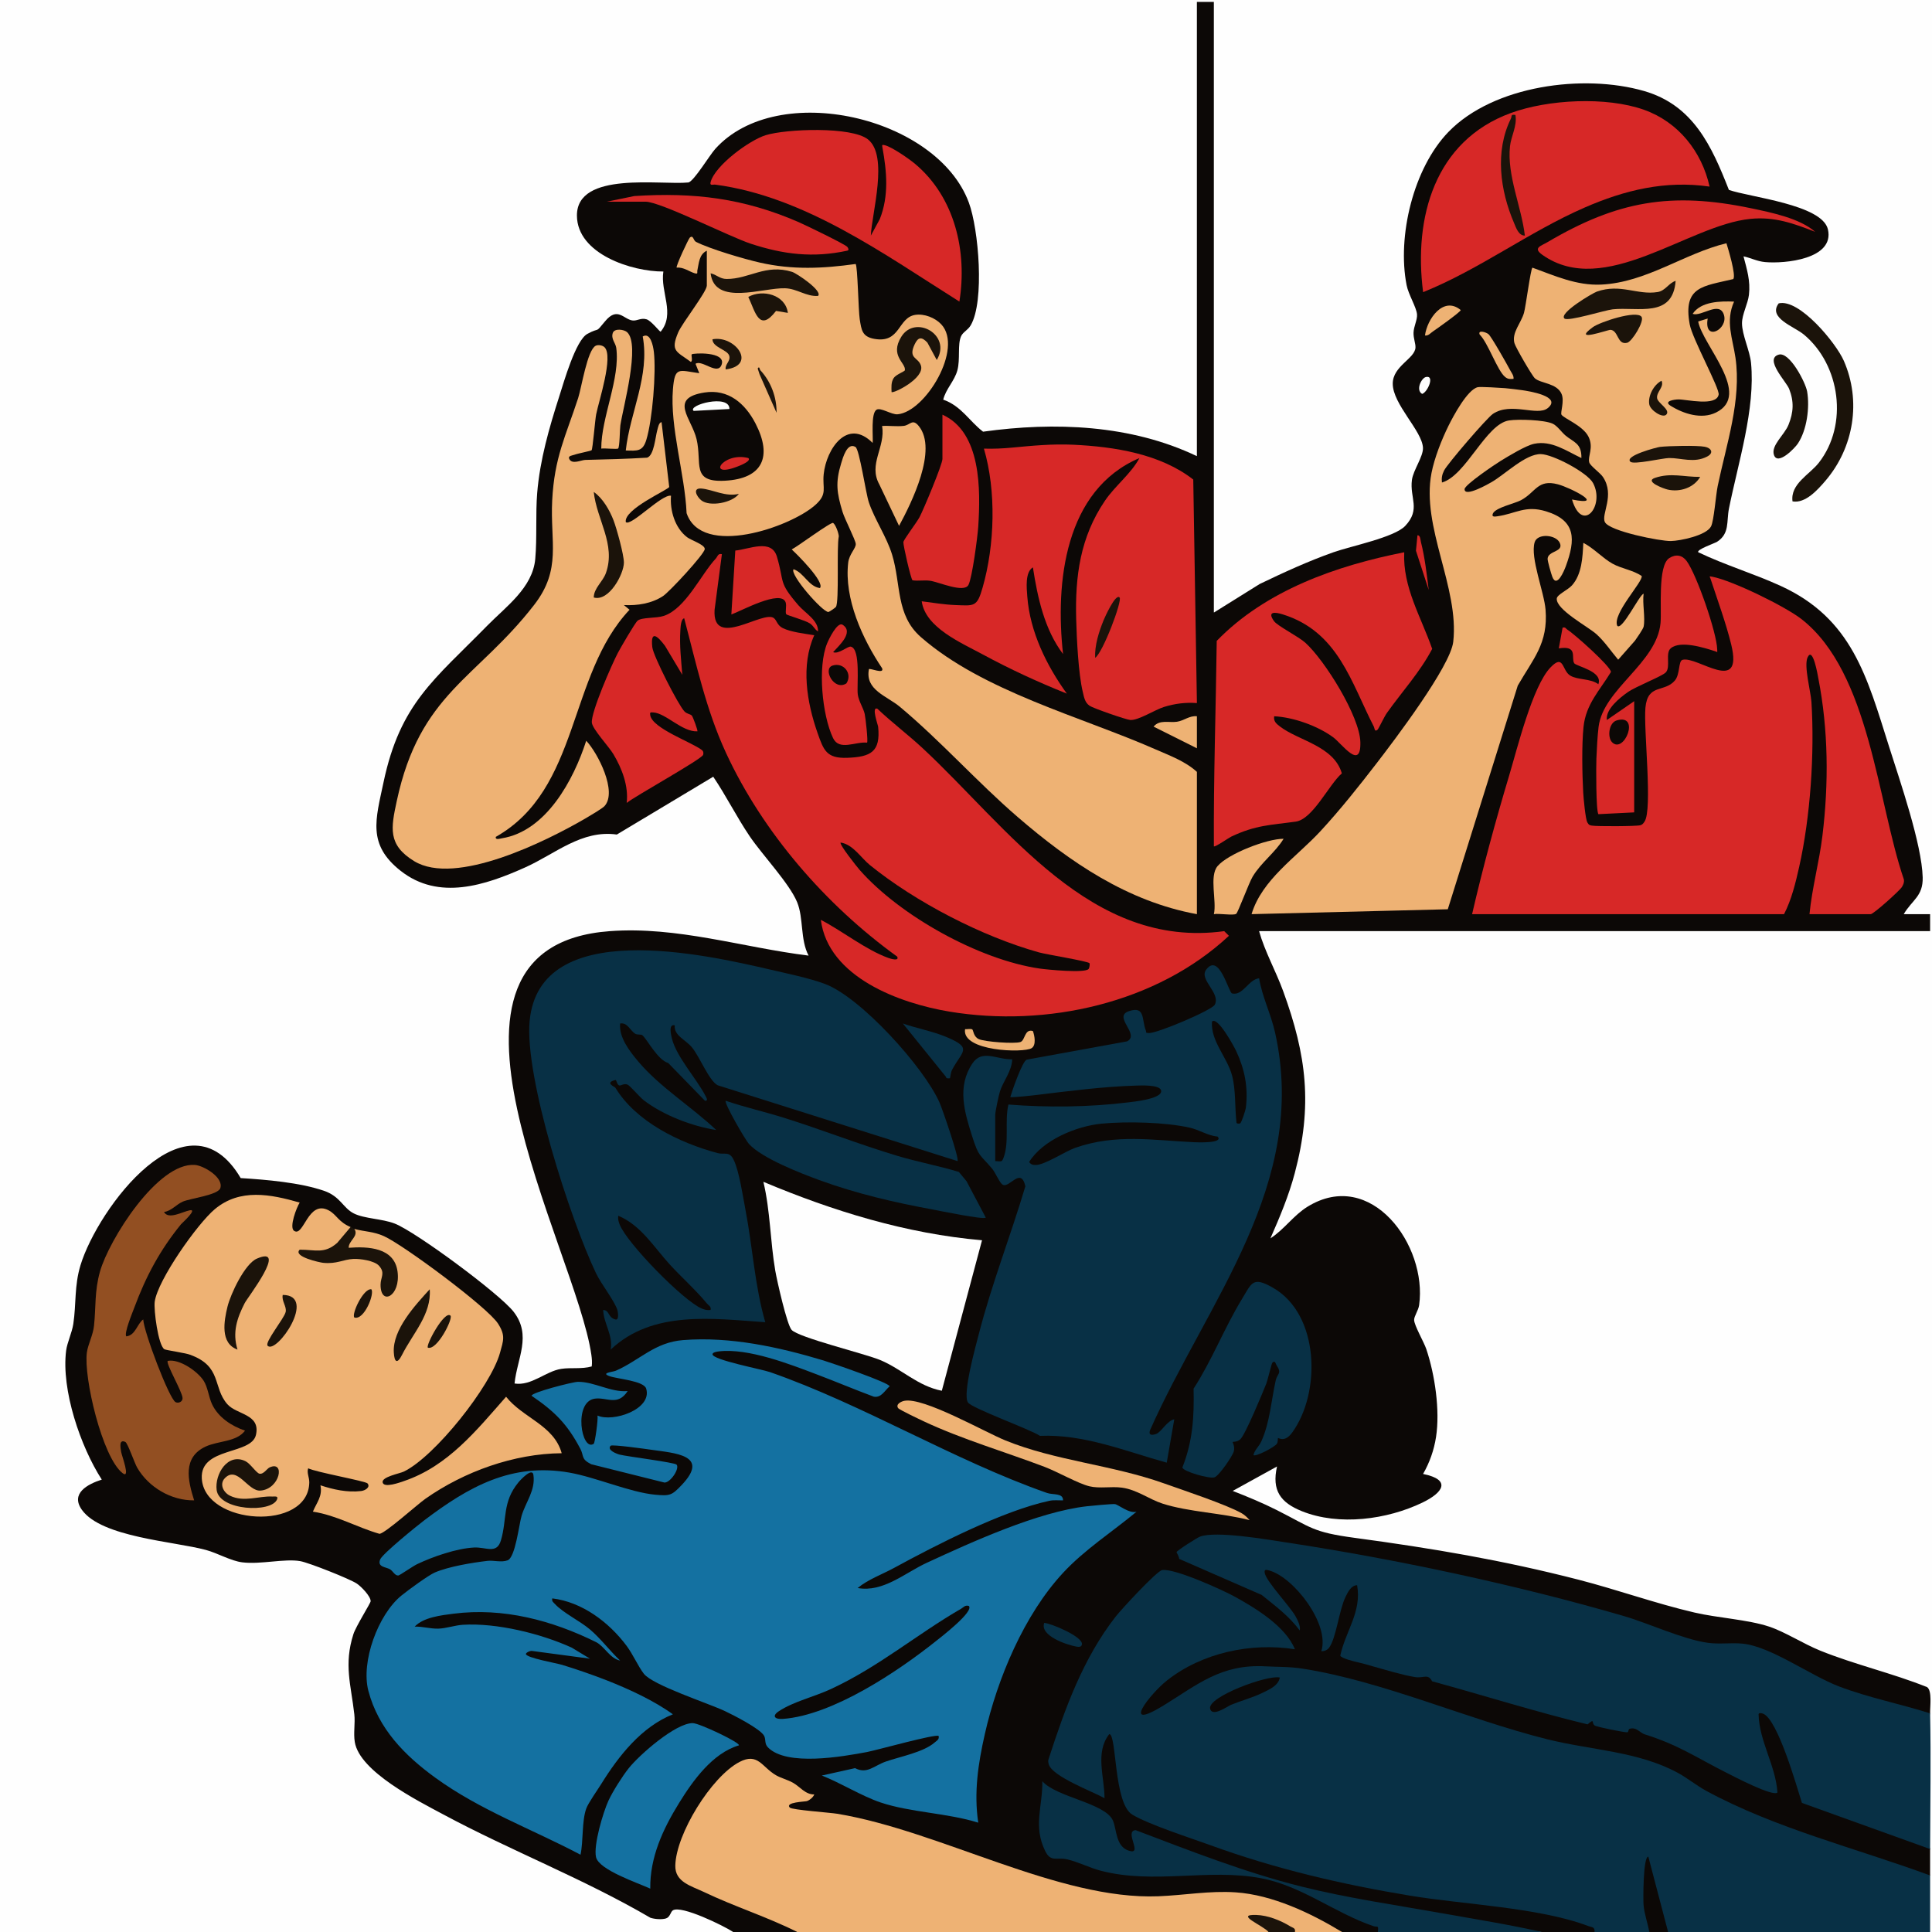 <?xml version="1.0" encoding="UTF-8"?>
<svg id="Layer_1" data-name="Layer 1" xmlns="http://www.w3.org/2000/svg" viewBox="0 0 1025 1025">
  <rect x="0" y="0" width="1025" height="1025" fill="#808080" stroke="none"/>
  <defs>
    <style>
      .cls-1 {
        fill: #1471a1;
      }

      .cls-2 {
        fill: #fefefe;
      }

      .cls-3 {
        fill: #083045;
      }

      .cls-4 {
        fill: #924f22;
      }

      .cls-5 {
        fill: #0c0806;
      }

      .cls-6 {
        fill: #d72827;
      }

      .cls-7 {
        fill: #1b130a;
      }

      .cls-8 {
        fill: #eeb274;
      }
    </style>
  </defs>
  <path class="cls-2" d="M389,1025H0V0h1025v1025h-1c-.777-.093-1.928-.322-2-.888-.669-5.235-.72-22.511,0-27.674l2-1.437c-1.961-4.639-1.972-9.364,0-14-.512-1.987-.983-3.98-1.31-5.997-.324-2.004-.614-4.002-.633-6-.152-15.968-.092-32.035.119-48.002.054-4.059.931-8.056,1.824-12l-1.981-1.529c.134-1.744.496-10.267-.636-10.727-29.307-8.628-57.512-19.377-84.613-32.246-32.572-5.41-64.906-13.303-96.776-23.677-45.121-11.562-91.171-18.675-136.636-25.63-15.912-6.526-31.93-13.712-48.053-21.559-2.862-1.256-2.382-2.6-1.254-4.953.558-1.165,20.135-10.896,22.812-11.838,2.169,1.295,2.787,4.272,1.856,8.93,6.183,24.629,47.138,19.151,66.092,13.305,6.429-1.983,28.296-11.158,11.276-14.798l-2.482-1.901c12.546-26.6,6.622-56.024-5.256-81.196,8.124-20.497-1.855-48.992-20.952-60.232-20.434-12.027-36.18,2.395-50.495,16.484-3.147.39-4.803.377-3.907-2.963,8.28-18.312,14.449-37.135,16.697-57.157,4.025-35.841-8.738-67.478-22.647-99.593-.074-1.332.257-2.569.955-3.72l.953-2h353.807l1.241,2c-3.096-.477-2.958-8.258,0-9-.791,3.301-12.621,3.04-14,0l-.994-2.19c10.481-10.761,10.264-16.93,7.128-31.694-5.126-24.133-14.101-52.036-22.507-75.371-10.976-30.472-20.655-50.18-51.902-64.053l-39.463-15.903c-2.777-.986-3.853-3.364-1.926-5.427,12.119-4.486,14.723-8.18,14.992-20.952l7.435-33.124c5.984-22.479,5.82-43.119-.556-64.786,4.205-11.637,4.598-23.151,1.181-34.544.048-2.095,1.497-2.575,3.53-2.542,29.265,11.365,67.408-13.657,15.884-25.585-9.147-1.73-18.103-3.98-26.867-6.748l-9.232-20.494c-18.989-46.012-91.597-42.167-126.425-18.806-27.138,18.203-38.038,59.285-31.525,90.085,3.835,8.34,6.537,14.585,3.178,23.697,1.381,4.802,1.114,8.962-.799,12.481-9.254,6.633-11.976,13.942-8.163,21.925l11.232,18.412c3.548,7.542,2.527,15.896-3.063,25.061l-.182,4.555c4.221,19.038-4.107,23.569-19.911,29.154-30.016,7.56-59.437,20.469-84.754,37.778l-2.292-.928-2-.955V2.243l2-1.243c-.477,3.096-8.258,2.958-9,0l2,.699v239.069l-2,1.233-5.028-.103c-34.199-14.97-72.286-15.659-108.792-11.031-6.863-6.731-14.261-12.746-22.194-18.045l-.04-2.84c6.05-9.505,9.006-20.095,8.869-31.77,13.57-13.623,10.458-41.663,7.06-59.411-7.954-41.541-58.14-61.311-96.737-56.273-26.071,3.403-36.444,15.798-50.454,35.119-9.286,1.556-18.994,1.935-29.123,1.137-11.146.197-32.215,1.54-30.396,17.17,2.267,19.483,29.006,24.889,44.928,27.046.86.908,3.113,22.633,2.824,24.746-1.624,11.891-6.022,11.596-13.472,3.555-5.419.932-10.762.069-16.029-2.589-4.344,4.546-9.186,8.104-14.526,10.674-19.363,34.449-26.634,77.289-25.915,117.291-.699,7.957-4.823,14.96-10.016,20.816l-42.6,42.76c-9.376,10.077-17.197,21.63-22.012,34.607-4.722,12.726-14.234,43.713-6.268,56.173,21.988,34.394,68.708,11.172,95.034-4.562,8.246-4.137,17.559-7.198,26.862-5.617l49.372-29.877c3.24-1.162,4.582.905,6.281,3.911l17.28,28.401c9.937,11.356,18.428,23.443,25.473,36.262,1.954,9.361,3.329,19.158,4.3,28.458l-2.986.655c-29.57-5.974-59.319-10.315-89.248-13.024-83.063-1.885-69.922,65.686-53.045,123.003,11.155,31.544,21.329,63.277,30.523,95.196,2.787,8.646,1.176,13.256-4.834,13.828-10.198-.386-19.876,2.117-29.034,7.509-3.708,1.109-9.89,2.52-9.861-2.982l3.381-15.707c1.665-11.794.135-16.079-8.537-24.316-16.73-15.891-39.183-31.411-59.531-41.887-12.587-.605-22.602-5.23-30.046-13.874-15.358-6.214-31.924-9.48-49.698-9.798-25.737-42.095-63.753,5.661-77.037,32.714-7.122,14.505-7.902,27.346-8.857,43.381-10.786,27.985,2.03,57.217,14.567,82.454l-2.172,2.18c-24.571,9.21,3.76,22.885,16.594,25.056l38.281,7.559c15.607,7.286,28.817,8.408,45.859,5.911,10.805.715,44.054,11.384,44.589,23.737-12.96,19.275-13.57,37.88-8.537,60.553-5.308,24.579,22.58,38.77,41.203,48.113,38.398,18.571,76.596,37.69,114.594,57.357,4.634,1.629,8.298.225,10.994-4.212,4.72-1.854,28.65,7.607,31.925,11.092l.231,2.492Z"/>
  <path class="cls-5" d="M389,1025c-5.009-3.293-27.436-14.299-32.001-11.499-1.268.778-1.44,3.614-3.682,4.309-2.215.687-6.003.388-8.266-.364-35.44-20.709-73.954-35.538-110.073-54.924-13.2-7.085-44.11-22.556-46.741-38.259-.806-4.809.28-10.002-.254-14.746-1.763-15.657-5.652-26.391-.492-42.524,1.34-4.191,9.139-16.496,9.152-17.483.036-2.655-5.056-7.831-7.312-9.342-3.813-2.553-25.606-11.156-30.065-11.927-8.323-1.44-20.911,1.839-30.656.649-6.22-.76-13.055-4.878-19.406-6.594-16.834-4.549-55.338-6.691-65.745-21.252-6.243-8.735,3.014-13.645,10.541-16.059-11.277-17.475-21.553-47.534-18.918-68.401.539-4.268,3.113-9.525,3.813-14.186,1.607-10.692.468-20.159,3.822-31.178,9.144-30.035,56.688-94.139,84.986-46.201,13.523.839,31.226,2.332,44.074,6.703,8.872,3.018,10.146,9.138,15.945,12.055,5.595,2.813,15.013,2.789,21.644,5.356,11.212,4.341,55.835,37.362,63.156,46.844,9.737,12.61,1.812,24.634.471,38.028,8.924,1.4,16.493-6.483,24.745-7.763,5.203-.807,10.882.227,16.202-1.292.274-2.065.093-4.139-.201-6.196-8.022-56.196-100.245-216.611,9.771-224.74,35.87-2.65,70.335,8.64,105.487,12.977-4.506-8.499-2.585-19.88-6.099-28.39-4.102-9.936-18.511-25.109-25.121-34.879-6.938-10.254-12.448-21.388-19.376-31.645l-51.147,30.679c-18.67-2.617-32.645,10.269-48.582,17.418-21.226,9.521-45.867,17.807-66.152,1.805-17.709-13.97-13.215-27.18-9.032-46.989,8.839-41.861,26.955-54.402,54.984-83.016,9.962-10.17,24.142-20.123,25.51-35.49,1-11.221.109-23.851,1.026-34.974,1.448-17.567,6.37-34.608,11.724-51.276,2.393-7.447,8.671-29.714,14.898-33.099,7.052-3.834,3.738.207,9.358-6.637,6.618-8.059,9.888-1.062,14.58-.48,2.527.313,4.389-1.524,7.456-.615,2.486.737,6.888,6.58,7.473,6.579,7.894-9.54-.258-21.034,1.445-31.93-16.612.084-45.759-9.246-45.853-29.67-.11-23.836,44.715-16.031,59.2-17.587,3.011-.878,11.14-14.409,14.195-17.805,33.095-36.777,117.659-17.148,134.533,28.491,5.212,14.097,8.427,52.288,1.015,65.058-1.548,2.668-4.143,3.604-5.143,5.857-1.981,4.467-.354,12.093-1.952,18.048-1.529,5.696-6.123,9.873-7.516,15.582,9.578,3.337,13.822,11.391,21.132,16.997,37.964-5.291,78.447-3.744,113.443,12.98V1h9v324l24.328-15.172c12.778-6.141,25.76-12.119,39.153-16.847,9.253-3.267,32.293-7.861,38.037-13.963,8.402-8.927,2.281-14.778,3.575-24.435.69-5.153,6.055-12.406,5.851-16.998-.4-9.014-16.087-23.109-16.032-34.094.047-9.295,11.697-13.188,12.053-19.04.131-2.154-1.129-4.969-1.03-7.957.112-3.382,2.111-6.88,1.85-9.766-.339-3.754-4.552-10.483-5.53-15.484-5.071-25.944,3.619-62.089,22.221-81.269,24-24.746,71.782-30.903,103.745-21.697,26.111,7.521,35.879,29.162,45.03,52.47,10.944,3.888,49.537,7.733,52.541,20.964,3.584,15.784-22.956,18.287-33.335,17.329-4.316-.398-7.398-2.176-11.453-3.037,1.815,6.969,3.741,12.991,2.885,20.388-.553,4.782-3.692,10.373-3.685,15.108.01,6.148,4.154,14.525,4.786,21.007,2.381,24.398-6.895,53.237-11.701,77.282-1.399,6.998.494,13.24-6.334,17.666-1.079.699-11.023,4.126-9.954,5.531,14.145,6.787,29.429,11.324,43.674,17.836,38.043,17.392,45.861,48.423,57.59,85.41,5.651,17.819,17.36,51.661,17.798,69.253.25,10.06-5.576,11.902-10.064,19.513h14v9h-356c3.067,10.914,8.827,21.015,12.747,31.753,12.535,34.333,15.689,60.852,6.175,96.669-3.179,11.966-7.94,23.288-12.912,34.578,7.306-4.701,12.277-12.235,19.688-16.802,33.698-20.767,63.656,20.483,59.214,52.215-.389,2.777-2.718,5.935-2.658,7.913.088,2.925,5.216,11.709,6.47,15.451,4.558,13.605,7.333,32.496,5.154,46.601-1.077,6.972-3.394,13.529-6.877,19.609,15.27,3.116,10.541,9.943-.33,15.184-18.77,9.049-44.272,12.482-63.931,4.59-11.388-4.572-16.099-11.003-13.228-23.739l-23.504,12.965c7.827,3.047,15.856,6.373,23.35,10.155,18.476,9.324,19.009,11.737,41.267,14.733,41.058,5.527,78.583,11.852,118.797,22.203,20.594,5.301,40.978,12.649,61.565,17.435,12.404,2.884,28.277,3.718,39.552,7.448,8.557,2.831,18.209,9.156,27.215,12.785,18.493,7.453,38.146,11.909,56.661,19.339,2.721,1.973,1.51,10.237,1.586,13.914l-5.135.521c-27.928-6.27-53.238-15.522-77.546-29.92-10.667-6.129-21.589-6.066-33.426-5.826l-8.369-1.457c-73.291-26.669-151.104-40.892-228.087-53.662-8.084-1.341-25.791-4.032-33.213-1.821-2.66.793-13.376,6.508-10.458,8.981l42.631,18.653,12.963,10.746c-6.098-6.764-26.522-31.893-3.069-20.973,12.304,8.647,23.277,22.979,23.406,38.501,2.856-7.199,5.121-14.675,6.795-22.429,8.74-22.263,16.112-5.796,9.36,9.255-2.707,5.996-4.79,12.071-6.25,18.224,12.401,3.808,24.988,7.151,37.761,10.028,4.625-.938,7.757-.089,9.394,2.547l81.351,22.657c.934-2.768,3.696-1.475,5.562.9,5.728,2.013,13.709,3.722,18.827,1.085,21.058,8.597,41.599,18.359,61.623,29.287l11.911,4.742c-.807-8.475-3.172-17.599-7.093-27.372-6.275-21.478,6.678-16.711,12.099-2.422,4.793,11.902,9.14,23.866,13.043,35.892l64.864,23.357,1.056,2.506c-.013,4.656.009,9.344,0,14l-3.329.203c-19.647-6.043-39.588-12.178-59.014-19.167-25.37-9.128-50.646-18.346-72.589-33.795-19.038-8.101-39.142-13.328-60.312-15.683-32.289-8.542-64.279-18.312-95.97-29.309-28.878-8.368-64.63-18.623-92.571-4.183l-28.426,17.098c-13.93,4.967-7.275-6.349-1.878-12.409,18.507-20.781,46.369-27.158,73.223-25.886-4.406-12.054-56.133-39.28-65.801-36.956-5.05,1.214-27.141,27.766-30.298,32.964-12.52,20.614-22.237,42.91-28.887,66.117-1.476,5.15,21.195,14.778,25.686,16.347-1.365-5.582-3.41-30.751,4.204-31.835,2.626-.374,3.782,1.954,4.144,4.269l3.455,24.089c2.768,12.905,3.72,13.625,16.009,18.843,66.626,28.284,139.041,39.054,210.52,48.335,3.123.636,27.197,6.069,25.654,9.234-.4.821-.897,1.438-1.82,1.723h-28c-40.694-4.756-81.022-12.538-121.158-20.515,9.541,5.406,19.389,10.229,29.543,14.47,3.544.861,10.042,3.213,4.615,6.045h-19l-7.678-2.168c-17.663-9.874-37.143-17.859-57.735-17.051-34.024,4.279-66.67,2.288-99.267-9.58l-58.154-19.966c-22.766-8.604-46.385-12.383-69.67-14.913-8.048-4.46,3.154-8.185,8.07-7.689-4.917-4.427-10.879-7.99-17.885-10.689-11.844-14.095-20.821-5.635-30.301,6.011-7.59,9.324-29.21,41.149-13.068,49.38,18.323,7.765,36.646,15.876,54.971,24.333l1.718,2.333h-34Z"/>
  <path class="cls-3" d="M846,1025c.149-2.88-1.543-2.466-3.352-3.152-26.162-9.919-66.255-11.414-94.834-16.163-36.236-6.021-71.044-14.164-105.368-26.632-10.725-3.896-32.836-11.014-41.694-16.306-10.007-5.978-8.207-42.807-12.254-42.727-7.657,9.804-2.501,22.697-2.51,33.98-6.026-3.407-27.782-11.486-29.591-17.981-.296-1.063-.451-1.974,0-3.029,8.653-26.612,18.179-53.196,35.622-75.469,2.895-3.697,21.702-24.086,24.533-24.537,6.517-1.038,32.021,10.5,38.745,14.219,11.155,6.169,26.835,15.764,31.697,27.793-23.298-3.678-49.272,1.854-67.911,16.589-8.607,6.804-25.142,27.562-1.773,13.227,17.992-11.036,30.473-22.064,54.14-20.757,6.306.348,12.762.138,19.758,1.239,42.515,6.691,87.305,26.844,129.576,37.424,23.287,5.828,48.043,6.338,69.234,17.766,5.175,2.791,10.173,6.907,15.311,9.689,36.901,19.983,79.418,30.354,118.671,44.829v30h-139l-2.236-.639-8.364-31.84c-.833,10.163-1.157,20.195,2.181,30.124l-1.582,2.355h-29Z"/>
  <path class="cls-8" d="M423,1025c-15.976-8.02-33.246-13.438-49.359-21.141-6.937-3.316-15.557-5.303-15.367-14.086.361-16.763,19.122-47.169,34.026-54.974,9.844-5.156,11.906,2.705,19.377,7.024,2.657,1.536,6.088,2.35,9.014,3.986,3.697,2.066,6.589,6.32,11.308,6.201-.547,1.506-2.484,3.082-3.942,3.547-1,.318-11.719.539-9.053,3.428,1.145,1.24,21.481,2.668,25.221,3.29,54.7,9.091,117.384,45.845,170.316,43.766,13.704-.538,27.116-3.011,41-2.082,19.533,1.306,39.982,11.049,56.459,21.041h-25c-6.005-3.543-12.909-5.892-20.714-7.045,4.833,1.946,7.071,4.295,6.714,7.045h-250Z"/>
  <path class="cls-3" d="M731,1025c.472-4.008-.175-2.367-2.353-3.107-20.418-6.943-38.02-21.349-59.612-25.428-28.056-5.3-56.747,3.394-85.03-3.97-6.016-1.566-11.996-4.714-17.947-6.053-5.552-1.249-8.564,1.702-11.561-4.439-6.456-13.228-1.352-23.333-1.487-37.003,7.322,8.532,33.586,11.579,37.489,21,1.978,4.773,1.448,13.489,8.202,15.799,8.245,2.82-2.64-10.302,3.798-10.834,28.94,10.966,57.88,22.391,88.079,29.956,24.471,6.131,50.687,9.879,74.788,14.192,17.556,3.142,35.254,5.92,52.634,9.886h-87Z"/>
  <path class="cls-5" d="M885,1025h-10c-.814-4.877-2.635-9.47-3.036-14.464-.211-2.621-.284-25.515,2.536-25.516l10.5,39.98Z"/>
  <path class="cls-7" d="M673,1025c-2.834-3.506-18.308-9.429-6.46-9.042,6.185.202,12.794,2.867,18.005,6.049,1.322.807,2.918.871,2.455,2.994h-14Z"/>
  <path class="cls-3" d="M1024,909c.494,23.934.067,48.054,0,72l-68.01-24.49c-2.723-8.537-12.82-44.418-20.645-47.356-.658-.247-2.283-.601-2.349.349.308,14.227,9.119,27.301,10.002,41.494-2.37,2.37-23.254-8.574-27.019-10.476-16.436-8.303-25.276-14.668-43.547-20.446-2.378-.752-4.262-4.022-7.943-2.845-.645.206-.428,1.724-1.109,1.817-1.283.174-16.248-2.817-17.354-3.618-1.881-1.362.314-4.065-3.767-.588-27.573-6.659-54.998-15.352-82.487-22.855-2.158-4.263-4.452-1.505-9.011-2.232-6.726-1.072-15.576-3.802-22.328-5.678-3.373-.937-4.031-1.249-7.804-2.111-2.077-.474-9.072-2.158-9.561-3.592,2.699-12.78,11.511-23.322,8.927-37.368-3.208.064-4.974,3.814-6.184,6.306-3.398,6.998-4.916,21.947-8.76,26.972-.875,1.144-2.598,1.854-4.045,1.712,4.624-14.252-14.553-39.243-27.698-42.809-1.506-.408-2.686-.742-2.324,1.325.775,4.42,13.224,17.542,16.225,22.78,1.038,1.812,3.029,5.589,2.296,7.704-5.479-7.512-12.993-13.051-20.16-18.839l-43.746-19.103c.044-1.105-1.415-3.373-1.406-3.564.036-.75,10.904-7.688,12.519-8.276,8.549-3.116,35.186,1.513,45.497,3.078,58.421,8.869,122.471,22.542,179.006,38.994,13.584,3.953,31.439,12.387,44.734,14.266,6.354.898,12.462-.144,18.541.459,15.052,1.493,35.948,16.923,51.262,22.738,15.623,5.932,32.337,9.212,48.247,14.253Z"/>
  <path class="cls-7" d="M950.997,266.003c-1.228-9.319,9.009-14.163,13.979-20.527,15.723-20.131,11.429-51.868-7.964-67.988-5.193-4.317-19.233-8.797-13.344-16.536,10.969-2.662,30.415,21.069,34.509,30.37,9.408,21.375,5.364,46.078-9.666,63.69-4.147,4.86-10.691,12.206-17.515,10.992Z"/>
  <path class="cls-7" d="M943.714,188.14c5.768-1.623,14.249,14.862,15.048,19.598,1.428,8.466-.12,20.355-4.929,27.595-1.599,2.408-10.719,11.902-12.691,6.017-1.678-5.009,5.592-10.646,7.727-15.981,2.675-6.684,2.999-12.293.33-19.069-1.519-3.858-13.387-15.937-5.486-18.161Z"/>
  <path class="cls-1" d="M563.995,795.995c-2.411.064-4.864-.276-7.263.238-24.749,5.304-60.094,23.456-82.394,35.605-6.454,3.516-13.554,5.957-19.333,10.667,13.551,2.436,25.036-7.994,36.639-13.361,23.923-11.066,59.157-27.099,84.986-30.014,2.466-.278,13.246-1.311,14.861-1.145,1.735.179,7.629,5.226,11.508,4.026-12.959,10.756-27.523,20.061-39.025,32.463-20.642,22.256-34.812,56.032-41.485,85.515-3.538,15.632-5.864,30.966-3.494,47.006-16.209-5.107-36.052-5.429-51.777-10.713-10.189-3.424-21.062-10.328-31.21-14.295l17.629-3.926c6.43,3.339,9.95-1.284,16.404-3.521,7.619-2.64,19.954-4.915,25.877-10.123,1.14-1.002,2.472-1.531,2.077-3.413-1.478-1.273-32.87,7.542-37.986,8.504-12.981,2.44-42.619,7.707-52.571-2.447-1.936-1.975-1.037-4.027-1.978-6.022-1.746-3.703-16.393-11.131-20.789-13.211-8.899-4.209-38.419-13.757-43.115-19.885-3.087-4.029-5.743-10.266-9.165-14.835-9.357-12.493-23.566-23.205-39.386-25.104-.369,1.611.555,2.042,1.465,3.025,4.389,4.743,13.185,8.909,18.542,13.458,5.804,4.928,10.467,11.287,15.988,16.502-5.361-1.026-8.396-7.627-12.721-9.768-23.364-11.565-49.313-18.461-75.653-15.097-6.533.834-15.965,1.902-20.625,6.866,4.347-.148,8.092,1.165,12.529,1.062,4.035-.094,8.933-1.787,12.984-2.04,17.927-1.12,41.538,4.681,57.843,12.131l9.639,5.846-30.5-4.075c-1.049-.329-3.492.845-3.475,1.586.046,2.028,16.21,4.854,19.211,5.769,7.475,2.278,16.475,5.383,23.753,8.247,11.628,4.576,24.968,10.709,35.011,17.989-16.667,6.649-28.765,22.07-38.016,36.974-1.984,3.196-6.906,10.124-7.954,13.046-2.397,6.688-1.483,17.266-3.035,24.475-25.772-13.62-53.532-23.72-77.217-40.988-15.973-11.646-30.029-25.794-35.332-45.953-4.049-15.392,5.13-40.481,17.547-50.57,3.454-2.807,14.347-10.798,17.754-12.246,7.475-3.178,19.756-5.189,27.937-6.155,3.153-.372,7.357.964,10.632-.28,4.129-1.569,6.041-19.006,7.409-23.586,2.238-7.491,7.443-13.493,6.28-21.741-.583-4.13-6.862,2.637-7.997,4.023-8.628,10.536-5.912,19.558-9.253,30.748-2.231,7.474-7.89,3.435-14.234,3.767-9.345.49-21.709,4.788-30.189,8.809-2.268,1.075-9.225,5.965-10.001,6.034-1.802.161-2.946-2.457-4.398-3.296-2.23-1.29-6.923-1.112-5.204-5.273,1.227-2.969,19.507-17.787,23.363-20.706,23.555-17.835,46.371-30.747,77.119-25.292,13.891,2.464,32.137,10.456,45.302,11.693,7.91.743,8.888.377,14.007-4.973,15.466-16.165-3.503-17.04-16.142-18.887-2.673-.391-20.626-2.891-21.377-2.123-2.263,2.316,3.397,4.382,4.771,4.727,4.071,1.02,29.198,4.144,30.195,5.309,1.755,2.051-3.211,9.563-6.42,9.513l-38.875-9.719c-5.604-2.85-3.688-4.267-5.778-8.219-6.935-13.118-13.604-19.777-25.869-28.116-.017-1.752,21.763-7.356,24.588-7.389,8.673-.101,17.587,5.737,26.392,4.899-5.256,8.177-11.097,3.149-17.413,4.027-11.529,1.603-7.125,28.288-.599,23.959.675-.448,2.4-12.924,2.019-14.992,8.16,3.711,29.181-3.289,25.815-14.303-1.263-4.134-15.277-5.105-19.433-6.59-4.942-1.766,1.733-2.191,3.324-2.89,12.857-5.642,20.537-15.059,35.751-16.256,24.902-1.96,50.714,3.675,74.298,10.774,4.045,1.218,35.206,11.866,35.219,13.762-2.605,2.228-4.404,6.197-8.378,5.5-10.155-3.776-20.144-7.999-30.273-11.83-14.284-5.402-36.232-14.021-51.88-12.219-1.004.116-3.439.47-3.43,1.549.027,2.979,26.136,7.931,30.521,9.459,49.487,17.245,97.448,46.756,146.902,64.098,3.249,1.139,8.613-.098,8.551,3.938Z"/>
  <path class="cls-3" d="M528,616c3.306.061,3.457.843,4.486-1.968,3.06-8.361.429-19.166,2.519-28.029,20.655,1.634,42.745,1.398,63.372-1.126,2.96-.362,18.656-1.908,17.623-6.359-.732-3.152-10.867-2.638-13.542-2.558-17.106.508-36.026,2.949-52.085,4.911-1.856.227-13.827,1.598-14.368,1.122.995-3.383,6.393-18.954,8.686-19.804l53.277-9.719c7.098-3.727-7.855-13.093.981-16.015,8.685-2.872,6.679,4.298,8.917,10.165.498,1.306-.399,1.303,1.618,1.455,4.127.31,33.577-12.122,35.034-15.071,3.121-6.316-8.57-13.246-4.594-18.572,6.92-9.271,11.874,12.173,13.732,12.625,5.739,1.395,8.721-7.443,14.34-8.053,1.665,9.98,6.292,18.966,8.515,28.985,17.796,80.219-35.803,142.147-66.342,210.683-.977,2.641.648,2.971,3.131,2.126,2.846-.969,5.835-7.099,9.692-7.799l-3.996,23.002c-22.103-6.114-43.827-15.206-67.272-14.224-5.138-3.472-36.367-14.692-38.235-17.766-2.868-4.719,4.126-29.729,5.797-36.228,6.824-26.531,16.897-52.168,24.704-78.398-2.374-10.571-8.4,1.099-11.996-.835-1.643-.884-3.868-6.405-5.59-8.455-6.682-7.957-7.034-5.884-10.67-17.33-4.132-13.009-8.046-26.174.078-38.456,5.231-7.907,12.952-2.075,21.193-2.304-.179,6.284-4.825,11.705-6.495,17.001-.651,2.064-2.509,10.788-2.509,12.491v24.5Z"/>
  <path class="cls-6" d="M382.995,294.005l-3.888,29.596c-1.21,21.033,25.76-.026,31.446,4.307,1.621,1.235,1.745,3.846,4.724,5.316,4.334,2.14,11.854,3.005,16.727,3.783-7.223,16.001-3.965,35.608,1.711,51.78,3.242,9.238,4.746,13.671,15.818,13.259,12.528-.467,17.69-3.207,16.359-16.442-.107-1.059-3.736-10.972-.405-9.594,7.709,7.302,16.269,13.741,24.04,20.965,45.113,41.937,89.175,106.772,159.971,97.037l2.495,2.471c-38.44,35.845-96.933,48.732-148.203,40.228-26.391-4.378-64.382-18.194-68.302-48.688,11.549,5.947,23.655,15.794,35.791,20.197.856.311,6.034,1.979,4.713-.707-37.712-27.213-71.254-65.716-90.852-108.153-10.601-22.954-15.702-47.04-22.154-71.351-1.806.517-1.926,4.936-2.027,6.454-.524,7.852.426,15.746,1.029,23.534l-9.162-15.323c-3.737-4.998-7.842-8.91-6.745.736.529,4.656,13.76,30.594,17.029,33.999,1.46,1.521,3.167,1.347,3.956,2.273.601.705,3.283,7.976,2.927,8.314-8.072.431-16.693-9.662-23.479-10.029-1.482-.08-1.828-.104-1.533,1.546,1.246,6.992,22.057,14.258,27.398,18.411.876.681.925,1.674.658,2.545-.702,2.29-36.048,21.859-40.55,25.511,1.048-9.003-2.479-18.198-7.069-25.899-2.382-3.997-11.067-13.247-11.414-16.668-.557-5.478,10.653-31.054,13.823-37.083,1.366-2.598,9.088-15.91,10.451-17.039,2.292-1.9,9.882-1.171,13.957-2.553,11.614-3.941,19.608-21.932,27.551-30.449.991-1.063,1.033-2.791,3.207-2.283Z"/>
  <path class="cls-6" d="M960,485c1.372-14.015,5.177-27.652,6.872-41.628,3.371-27.79,3.177-56.043-2.188-83.556-.267-1.37-2.847-17.045-5.666-11.114-2.14,4.501,1.67,18.148,2.021,23.759,1.708,27.3-.538,60.88-6.528,87.549-1.874,8.345-4.06,17.379-8.011,24.989h-165.5c5.715-24.738,12.435-49.428,19.731-73.769,4.265-14.229,12.329-47.192,21.866-57.132,7.179-7.482,5.984,1.623,10.474,4.328,4.042,2.435,10.759,1.445,14.918,4.572,2.601-6.938-11.839-9.48-12.831-11.154-1.735-2.929,2.212-9.529-8.155-7.852l2.003-10.989c1.581-.459,1.691.516,2.484,1.005,3.617,2.227,23.02,19.463,23.183,22.502-5.925,9.77-13.289,17.011-14.551,29.112-.998,9.575-.709,25.112-.164,34.919.159,2.869,1.187,14.139,2.203,15.797.741,1.209.848,1.398,2.325,1.675,2.563.48,23.777.412,25.822-.204,1.103-.332,1.529-.984,2.14-1.86,4.436-6.358-.544-49.006.513-60.487,1.186-12.895,10.049-7.919,15.602-14.398,2.853-3.33,1.786-10.319,4.058-10.99,7.665-2.264,32.405,18.947,25.871-8.065-2.686-11.106-7.389-23.959-11.011-35.003-.404-1.233-1.004-1.406,1.025-1.017,10.605,2.034,38.687,15.735,47.413,22.592,36.1,28.364,40.082,96.86,54.147,137.964.275,1.608-.238,2.674-1.016,4.012-1.111,1.91-15.107,14.443-16.55,14.443h-32.5Z"/>
  <path class="cls-8" d="M188,652c5.622,1.513,10.022,1.289,15.682,3.818,10.289,4.598,54.995,37.725,60.561,46.439,4.011,6.279,2.86,8.848,1.016,15.501-4.89,17.647-34.532,55.012-51.023,62.978-2.145,1.036-11.86,2.785-11.23,5.749.678,3.191,9.455-.092,11.273-.707,23.423-7.922,38.497-26.908,54.222-44.759,8.815,11.224,25.41,15.079,29.5,29.971-25.273.193-51.721,9.686-72.331,24.179-4.196,2.951-21.251,18.267-24.307,18.591-12.03-3.448-22.837-9.869-35.359-11.771,2.007-4.884,5.188-8.111,4.003-13.984,6.91,2.288,14.168,3.899,21.545,3.048,2.282-.263,5.068-2.06,3.45-4.042-1.027-1.259-27.715-6.015-31.488-8.024-.869,2.308.619,4.82.573,7.508-.447,26.235-55.668,22.652-57.025-2.135-.917-16.756,26.284-12.376,28.722-23.072,2.553-11.2-10.213-10.624-15.213-16.358-7.854-9.007-2.683-20.084-19.79-26.21-2.776-.994-12.749-2.38-13.587-2.913-3.265-2.075-5.704-20.92-5.105-25.22,1.608-11.54,22.656-41.384,31.898-49.099,13.33-11.128,29.547-7.919,45.013-3.477-1.627,2.533-5.713,13.12-2.983,14.981,5.182,3.532,7.302-16.664,18.358-10.859,4.231,2.221,5.047,6.098,11.625,8.868,1.919,2.235-3.618,7.962-5.695,9.818-5.379,4.807-11.115,4.969-17.938,4.504,4.518,1.837,9.369,3.279,14.265,2.625,8.157-2.424,24.097-4.17,27.925,5.591-3.069,29.07,12.65-1.605-1.768-7.5-6.102-1.8-12.389-2.791-18.862-2.972-.448-3.572.91-7.26,4.072-11.066Z"/>
  <path class="cls-8" d="M765.005,255.995c12.817-3.675,23.295-31.04,35.559-32.931,4.951-.763,18.684-.328,23.169,1.702,2.426,1.098,4.645,4.424,6.765,6.235,4.243,3.624,8.69,4.029,8.491,11.998-7.87-3.684-15.806-9.483-25.052-7.553-4.491.938-13.609,6.535-17.86,9.131-2.943,1.797-18.998,12.63-19.058,14.922-.12,4.61,12.945-2.925,14.285-3.695,7.219-4.142,18.092-15.067,26.193-14.886,6.426.144,24.732,9.803,27.698,15.384,6.375,11.993-5.708,27.003-11.192,8.702,18.512,3.667-.793-6.278-7.456-8.047-10.844-2.878-11.638,4.158-19.648,8.443-3.306,1.769-13.596,3.923-14.892,7.113-.787,1.936,1.162,1.574,2.394,1.399,9.907-1.404,14.779-6.006,25.817-2.634,16.05,4.903,15.653,15.017,10.555,28.995-.927,2.541-4.816,11.996-7.222,5.72-.598-1.56-2.548-8.358-2.485-9.56.231-4.38,8.724-3.457,6.451-8.429-2.013-4.404-11.855-5.204-13.327-.317-2.46,8.165,5.045,26.355,5.792,35.826,1.409,17.86-6.51,25.882-14.745,40.222l-37.127,118.666-104.108,2.591c5.498-18.369,23.783-30.219,36.51-43.981,10.472-11.324,20.462-23.895,29.882-36.118,9.298-12.065,39.128-51.357,40.607-64.393,3.268-28.81-17.085-60.927-11.538-89.538,1.55-7.997,5.38-17.697,8.99-25.01,2.554-5.174,10.059-19.244,15.551-20.537,1.385-.326,12.226.337,14.545.524,1.969.159,6.979.785,8.946,1.059,3.413.475,21.533,3.277,13.577,9.572-5.536,4.38-19.386-3.431-29.006,2.995-3.198,2.136-24.204,26.578-25.929,30.07-1.084,2.193-1.413,3.917-1.133,6.357Z"/>
  <path class="cls-8" d="M320.757,184.251c4.805,4.87-3.109,28.652-4.462,35.544-.613,3.121-1.818,18.328-2.426,19.073-.298.366-7.293,1.696-9.137,2.401-1.028.393-3.554.485-2.723,2.216,1.498,3.117,6.253.573,8.501.521,10.966-.256,21.854-.529,32.797-1.198,3.7-1.112,4.389-11.105,5.408-14.593.337-1.153.825-4.226,2.274-4.21l4.052,34.328c-.358,1.475-24.235,11.798-23.037,18.662,2.666,2.518,19.099-14.961,23.99-13.989-.637,7.861,2.099,17.087,8.509,21.991,2.189,1.675,9.597,3.992,9.389,6.334-.243,2.74-18.765,22.7-22.147,24.917-6.059,3.972-13.582,5.117-20.746,4.764l2.996,2.485c-32.877,34.855-26.094,95.165-70.988,120.517-.239,1.801,2.173.907,3.235.737,23.602-3.775,38.148-31.13,44.77-51.748,6.112,6.439,16.683,27.045,9.68,34.692-1.129,1.233-8.018,5.311-10.02,6.477-20.654,12.03-68.94,36.216-91.007,22.664-14.072-8.643-12.229-17.596-9.174-31.845,12.278-57.266,42.304-64.62,72.909-104.091,14.678-18.93,8.419-33.283,9.56-55.44,1.175-22.83,7.082-33.81,13.76-54.24,1.79-5.476,4.847-25.494,9.294-27.774,1.361-.698,3.719-.233,4.744.806Z"/>
  <path class="cls-6" d="M635.005,373.005c-6.091-.439-11.646.264-17.447,2.053-4.836,1.492-13.64,7.256-17.936,6.914-2.269-.181-19.713-6.247-21.556-7.538-2.564-1.796-2.933-4.538-3.618-7.382-2.339-9.708-3.205-28.162-3.489-38.511-.628-22.897,2.157-43.576,15.232-62.851,5.465-8.057,13.808-14.26,18.321-22.668-39.705,16.914-44.74,66.093-40.522,103.978-9.892-13.08-13.508-29.981-16.002-45.997-4.228,2.58-3.31,10.939-2.972,15.481,1.383,18.626,10.233,36.668,20.984,51.507-15.204-6.064-30.272-13.022-44.672-20.818-11.481-6.216-30.374-14.189-32.321-28.169,5.405.714,12.15,1.78,17.503,1.986,10.451.403,11.808,1.167,14.786-9.193,6.485-22.557,7.327-51.321.705-73.786,4.999.168,9.977-.065,14.935-.533,10.787-1.017,21.386-2.061,32.613-1.524,21.683,1.036,46.121,4.857,63.522,18.478l1.935,118.575Z"/>
  <path class="cls-8" d="M635,485c-36.818-6.742-67.256-27.557-95.014-51.486-21.464-18.503-40.854-40.375-62.515-58.485-7.039-5.884-18.624-8.947-16.465-20.025.612-.662,8.318,2.892,6.983-.489-10.442-15.587-20.19-36.841-17.987-56.015.519-4.517,4.141-7.6,4.018-9.904-.113-2.123-5.851-13.133-7.036-17.081-3.025-10.074-3.847-15.458-.702-25.735.869-2.841,3.158-11.33,7.593-8.639,2.11,1.281,5.486,24.676,7.088,29.395,3.097,9.126,9.432,18.26,12.319,27.681,4.824,15.741,1.884,32.047,15.248,43.752,32.848,28.77,85.128,42.278,124.439,59.561,7.61,3.346,15.797,6.296,22.032,11.968v75.5Z"/>
  <path class="cls-8" d="M375,133c-4.199,2.037-4.156,6.65-5.025,10.492-.218.963.603,2.09-1.436,1.477-2.793-.84-5.975-3.361-9.54-2.978-.584-.649,6.328-15.452,7.02-15.984,1.894-1.457,1.757,1.551,3.209,2.295,7.357,3.772,25.54,9.117,33.948,11.022,17.317,3.924,33.324,3.164,50.773.733,1.076,1.041,1.451,24.882,2.174,29.32.907,5.562,1.191,9.193,7.609,10.382,14.089,2.61,12.482-11.221,21.83-12.706,4.757-.756,10.588,1.532,13.842,5.043,11.795,12.725-8.341,46.292-23.145,47.701-3.31.315-9.122-3.885-11.295-2.378-2.995,2.077-1.672,13.96-1.974,17.58-13.461-13.509-24.58,3.253-25.978,16.512-.805,7.634,2.269,10.432-4.533,16.467-13.255,11.76-60.17,27.996-68.215,4.258-.872-20.512-8.904-45.621-7.247-65.72,1.006-12.197,2.939-10.066,13.978-8.522l-1.995-4.985c3.536-2.39,11.838,6.543,13.89.335,2.303-6.968-15.227-6.049-15.896-5.354-.43.447.734,3.541-.489,4.004-7.493-5.567-11.012-5.5-6.681-15.67,2.094-4.916,15.176-21.521,15.176-24.825v-18.5Z"/>
  <path class="cls-8" d="M915.939,129.041c.974,3.155,5.175,16.928,3.645,19.018-15.96,3.849-26.801,3.75-23.134,23.989,1.392,7.681,15.991,34.107,15.36,37.325-1.257,6.408-17.008,2.501-21.309,2.533-2.326.017-8.075.936-4.225,3.345,6.901,4.318,16.447,7.365,24.098,3.622,19.298-9.443-7.085-35.722-9.426-48.313l5.046-1.557c-2.159,12.757,11.098,5.679,8.591-2.034-2.451-7.54-11.83,1.195-16.577-.462,4.486-6.638,14.608-6.784,21.989-6.501-4.704,10.425-.726,19.69.735,29.763,3.267,22.518-4.839,46.016-9.419,68.043-1.03,4.952-1.973,18.388-3.541,21.459-2.458,4.817-16.364,7.677-21.326,7.763-5.759.1-32.53-5.222-34.974-10.023-2.14-4.204,5.456-14.215-1.04-23.944-1.516-2.271-6.79-5.91-7.29-7.793-.876-3.298,2.496-7.656-.369-13.547s-13.069-9.716-14.346-11.721c-.69-1.083,1.659-7.202.051-10.989-2.476-5.833-11.066-5.52-14.174-8.325-1.523-1.375-10.283-16.502-10.85-18.672-1.468-5.614,3.477-10.5,5.065-16.003.988-3.424,3.519-23.283,4.495-24.019,11.856,4.306,23.449,9.594,36.478,8.983,23.966-1.124,43.864-16.438,66.447-21.941Z"/>
  <path class="cls-6" d="M744.999,292.997c-.894,18.501,9.005,34.453,14.832,51.264-6.474,12.344-16.025,22.71-24.052,34.018-1.317,1.855-4.435,8.373-4.794,8.718-1.76,1.691-1.679-.652-2.073-1.418-12.144-23.585-18.912-50.453-48.362-59.627-4.13-1.286-8.421-1.7-4.615,3.615,1.779,2.484,12.981,8.159,16.586,11.413,10.277,9.276,28.884,39.027,29.204,52.795.356,15.31-9.784.792-14.397-2.602-8.258-6.077-21.127-10.663-31.323-11.167-.441,2.695,1.174,3.976,3.062,5.428,9.829,7.557,28.564,10.276,32.83,24.865-6.96,6.06-15.368,24.346-24.488,25.611-13.432,1.864-21.069,1.778-34.094,7.906-1.524.717-8.751,5.817-9.309,5.181-.211-36.388,1.06-72.572,1.513-108.977,25.971-26.8,63.569-39.955,99.481-47.022Z"/>
  <path class="cls-6" d="M906.997,98.995c-23.469-3.395-45.037,1.85-66.355,11.148-29.488,12.861-55.689,32.792-85.633,44.857-5.097-39.627,6.137-80.231,46.472-95.018,19.834-7.271,50.76-8.853,70.763-1.727,18.164,6.471,30.616,22.133,34.752,40.739Z"/>
  <path class="cls-2" d="M521,658.01l-21.329,79.838c-12.816-2.49-21.233-11.543-32.713-16.305-8.369-3.471-43.322-11.907-46.992-16.008-2.489-2.781-7.761-26.197-8.649-31.351-2.697-15.65-2.617-31.695-6.31-47.18,36.953,15.52,75.778,27.521,115.994,31.005Z"/>
  <path class="cls-4" d="M87.002,643.012c2.361,4.212,9.737-.109,13.628-.897,4.559-.924-4.14,6.844-4.603,7.412-11.156,13.685-18.623,27.649-24.777,44.223-.941,2.534-5.577,13.705-4.244,15.245,4.9-.554,5.674-6.591,8.983-8.993.247,6.357,13.674,41.928,17.127,43.872,1.48.833,3.861-.183,3.739-2.169-.219-3.573-9.1-18.512-7.849-19.7,6.21-1.199,15.816,5.56,19.007,10.482,2.26,3.485,2.706,8.721,4.49,12.51,3.301,7.008,10.354,11.575,17.495,14.015-4.617,6.121-14.203,5.3-20.993,8.492-12.201,5.736-9.362,17.872-6.01,28.49-12.099.171-24.128-6.897-30.186-17.304-1.456-2.501-5.071-13.126-6.312-13.688-3.515-1.591-2.59,2.915-2.235,5.236.303,1.979,5.201,14.802.719,11.281-10.743-8.439-20.675-50.772-18.895-63.935.596-4.411,3.256-9.151,3.791-14.209,1.085-10.242.203-18.268,3.184-28.816,4.727-16.727,30.547-57.941,50.324-56.521,4.682.336,15.328,6.643,13.513,12.291-1.197,3.724-15.924,5.438-19.9,7.167-3.485,1.516-6.011,4.939-9.995,5.514Z"/>
  <path class="cls-6" d="M462.01,124.995l4.75-8.735c4.905-12.34,3.725-25.25,1.409-37.948-.263-1.443-.293-1.646,1.273-1.264,3.803.929,12.837,7.207,16.081,9.928,21.1,17.704,27.716,46.543,23.467,73.023-39.665-24.92-81.779-55.689-129.464-62.041-1.26-.168-3.134.845-2.504-1.43,2.457-8.863,20.565-22.133,29.198-24.808,10.808-3.349,45.586-4.732,54.3,2.26,10.974,8.805,2.024,38.983,1.49,51.015Z"/>
  <path class="cls-3" d="M678.012,762.989c-.108.104.034,2.006-.549,2.928-1.153,1.823-11.319,7.109-12.458,6.078.626-2.836,2.88-4.442,4.184-7.306,4.512-9.904,5.279-21.772,7.635-32.357.807-3.628,3.429-3.576.418-8.046-.482-.715-.707-2.839-2.232-1.287-.41.418-2.41,9.115-3.262,11.249-1.991,4.989-10.975,26.728-13.688,29.315-1.648,1.572-3.916,1.299-4.073,1.448-.182.173,1.319,2.276.598,4.996-.667,2.515-7.922,13.094-10.304,13.803-2.775.826-16.654-3.141-16.986-5.26,5.529-13.887,6.287-26.965,5.949-41.806,9.765-15.063,16.272-32.135,25.583-47.417,5.346-8.774,5.719-12.295,16.499-6.154,24.853,14.159,25.594,55.74,10.216,76.867-4.043,5.554-7.206,2.637-7.53,2.949Z"/>
  <path class="cls-3" d="M522.995,645.995c-1.359,1.195-24.339-3.601-28.182-4.308-19.868-3.653-40.45-8.374-60.33-15.67-10.003-3.671-29.982-11.449-37.02-18.98-2.078-2.224-13.405-21.884-12.453-23.037,10.033,3.41,20.448,5.772,30.563,8.926,19.74,6.155,40.327,14.257,60.661,20.339,10.762,3.219,21.761,5.227,32.494,8.506l4.07,4.93,10.197,19.292Z"/>
  <path class="cls-1" d="M391.998,925.988c-14.006,4.155-24.379,18.675-31.806,30.704-8.499,13.766-15.431,28.691-15.197,45.303-6.439-2.979-27.22-9.881-28.779-16.703-1.45-6.346,3.729-23.724,6.598-29.979,2.223-4.846,7.426-13.045,10.77-17.23,5.694-7.125,24.79-23.916,33.919-23.903,3.547.005,25.505,10.474,24.494,11.807Z"/>
  <path class="cls-6" d="M867,431l-18.951.947c-1.365-1.33-1.258-25.563-1.097-29.495.2-4.901.573-12.14,1.159-16.841,2.513-20.145,30.932-33.758,32.872-55.128.641-7.059-1.587-30.399,4.613-34.382,3.493-2.244,6.88-1.659,9.247,1.555,5.305,7.205,15.99,38.036,16.19,46.828.047,2.05.326,1.484-1.046,1.044-5.796-1.857-18.354-5.916-23.564-1.605-3.102,2.566.086,9.966-2.679,12.828-2.009,2.08-15.671,7.343-20.075,10.419-4.308,3.008-11.929,9.089-11.175,14.825l14.505-9.995v59Z"/>
  <path class="cls-6" d="M963,122.99c-11.527-4.507-21.624-8.146-34.378-6.869-33.16,3.32-77.39,42.39-110.33,19.088-5.226-3.697-.807-4.665,2.692-6.728,37.033-21.834,65.583-26.877,108.026-17.99,10.802,2.262,25.89,5.345,33.99,12.5Z"/>
  <path class="cls-6" d="M500,220c20.682,9.3,20.257,40.003,18.99,59.49-.344,5.29-3.193,27.033-5.179,30.821-2.363,4.507-15.711-1.54-20.415-2.205-3.071-.434-6.207.232-9.263-.236-.874-.567-5.03-18.811-4.855-20.258.172-1.42,6.998-10.269,8.577-13.256,2.105-3.983,12.145-27.949,12.145-30.855v-23.5Z"/>
  <path class="cls-6" d="M322,107l14.513-2.987c31.768-2.05,58.067,1.168,87.161,13.814,3.463,1.505,24.618,11.705,25.847,13.153.587.691,1.045,1.784-.035,2.016-18.166,3.929-33.917,1.989-51.257-3.724-11.216-3.695-47.931-22.271-55.729-22.271h-20.5Z"/>
  <path class="cls-8" d="M872,332.5c-.234,1.15-3.599,6.034-4.587,7.413l-8.903,10.081c-3.784-4.46-7.145-9.564-11.5-13.505-4.522-4.091-21.575-13.02-21.082-18.964.17-2.055,5.921-4.544,8.098-7,5.238-5.906,5.62-14.976,5.984-22.526,5.472,2.776,10.272,8.146,15.46,11.03,4.987,2.773,10.861,3.377,15.503,6.562.88,2.903-15.674,20.056-12.967,26.403,2.509,2.909,11.825-16.612,13.995-16.995-.714,5.161.976,12.704,0,17.5Z"/>
  <path class="cls-8" d="M476.987,278.992l-10.477-22.003c-5.989-10.815,3.396-19.699,1.485-30.994,3.744-.231,7.741.379,11.451-.045,3.464-.396,4.618-4.091,8.014.098,10.162,12.537-3.832,40.677-10.472,52.945Z"/>
  <path class="cls-6" d="M442,345.99c2.851,1.293,7.785-3.294,9.401-2.915,5.378,1.262,3.077,20.718,3.684,25.34.481,3.666,2.932,7.106,3.67,10.33.465,2.032,1.875,14.667,1.249,15.257-6.188-.651-14.739,4.519-18.05-2.456-5.8-12.216-8.257-37.753-3.131-50.225.855-2.08,5.404-11.637,8.208-9.854,6.296,4.005-2.226,11.323-5.029,14.522Z"/>
  <path class="cls-6" d="M433.99,335c-1.879-1.109-2.223-2.823-4.268-4.221-2.488-1.702-12.233-4.337-12.588-4.912-.673-1.09.305-4.328-.292-6.208-2.325-7.327-24.131,4.761-28.832,6.341l2.091-33.903c7.341-.684,19.199-6.47,22.077,3.225,4.153,13.991.548,13.163,11.308,25.692,3.664,4.267,10.776,8.089,10.504,13.986Z"/>
  <path class="cls-8" d="M421.01,302c5.592,1.928,7.942,9.14,13.984,9.995,2.844-3.075-12.28-18.074-14.977-20.496,2.752-1.288,20.949-14.822,22.002-14.051,1.353.991,2.84,5.179,3.004,7.028-1.251,5.906.294,34.549-1.529,37.512-.278.451-3.636,2.701-3.996,2.702-3.237.005-20.641-19.926-18.489-22.69Z"/>
  <path class="cls-8" d="M681,445.01c-4.564,7.428-11.837,12.472-16.417,20.073-1.984,3.293-7.827,19.179-8.743,19.753-1.585.993-9.292-.37-11.836.159,1.632-6.843-2.612-20.145,1.979-25.511,5.576-6.518,26.162-14.532,35.017-14.473Z"/>
  <path class="cls-8" d="M332.744,176.265c7.09,6.656-2.141,39.594-3.621,49.359-.308,2.033-.328,11.498-1.173,12.323-.537.525-7.277-.251-8.955.056-.033-16.652,10.156-37.173,7.95-53.449-.354-2.61-2.894-4.745-1.835-7.908.877-2.618,6.043-1.875,7.634-.382Z"/>
  <path class="cls-7" d="M188,652c2.575,3.808-3.189,6.301-2.995,9.995,10.274-.77,24.188-.172,25.906,12.592,1.768,13.134-9.084,18.571-9.004,6.921.027-3.96,2.662-6.135-.889-10.032-2.381-2.613-9.975-3.75-13.541-3.559-5.52.296-8.722,2.76-15.968,2.072-1.774-.168-16.313-3.307-12.505-6.984,8.297-.045,13.014,2.428,19.898-3.604l7.099-8.401c.663.279,1.805.948,2,1Z"/>
  <path class="cls-8" d="M331.996,239c2.244-20.36,12.832-39.551,8.998-60.493,4.065-2.384,5.522,4.951,5.895,8.104,1.297,10.962-.74,36.157-3.997,46.783-1.904,6.214-4.748,5.79-10.897,5.607Z"/>
  <path class="cls-3" d="M503.99,572.002c-.113.11-2.176.401-2.073-.642l-22.91-28.351c7.589,2.657,15.839,4.086,23.256,7.229,13.969,5.92,8.176,7.263,2.838,17.374-.746,1.413-.948,4.233-1.11,4.39Z"/>
  <path class="cls-8" d="M635,380v17l-22.98-11.5c3.225-3.866,8.168-1.961,12.396-2.584,3.756-.554,6.627-3.345,10.584-2.916Z"/>
  <path class="cls-8" d="M515.844,546.164c.563.342.564,3.781,3.394,5.101,3.213,1.5,18.97,2.608,22.104,1.576,2.633-.867,2.103-7.148,6.644-5.837.909,2.427,1.852,7.486-.652,9.075-4.23,2.685-37.25,1.721-35.328-10.074,1.169.143,2.929-.394,3.839.159Z"/>
  <path class="cls-8" d="M756.005,177.995c1.087-8.634,9.744-21.172,18.976-13.495.001.926-12.691,9.97-14.687,11.294-1.387.919-2.47,2.456-4.289,2.201Z"/>
  <path class="cls-8" d="M789.713,177.3c1.577,1.355,9.892,16.077,11.445,19.042.78,1.489,2.01,2.863,1.837,4.653-1.848.145-2.945.241-4.482-1.009-4.14-3.368-9.025-18.097-13.503-22.502-1.043-2.629,3.435-1.273,4.702-.184Z"/>
  <path class="cls-3" d="M554.006,861.004c3.595.205,20.841,7.407,19.99,11.48-.312,1.492-1.803,1.305-3.034,1.084-4.972-.891-19.466-5.745-16.956-12.564Z"/>
  <path class="cls-6" d="M757.99,312.995l-6.77-20.804.791-8.186c1.585-.127,1.564,2.489,1.857,3.624,2.081,8.058,3.072,17.09,4.123,25.366Z"/>
  <path class="cls-2" d="M756.527,200.013c4.83-1.035.878,8.106-2.027,8.967-3.536-1.973-.437-8.44,2.027-8.967Z"/>
  <path class="cls-3" d="M507.994,615.996l-127.26-40.23c-4.691-2.537-9.506-15.234-13.756-20.244-3.456-4.074-9.551-6.167-8.983-11.529-3.504-.915-1.96,5.157-1.506,7.019,2.342,9.611,13.134,21.347,17.729,30.274.448.87,1.77,2.873-.206,2.705l-19.485-20.018c-5.719-1.662-11.266-12.728-13.742-14.756-.673-.551-2.624-.105-3.715-.751-2.773-1.643-4.092-6.126-8.065-5.462-.715,7.324,4.983,14.643,9.483,20.007,11.555,13.774,28.465,24.131,41.492,36.498-12.761-1.983-27.977-7.815-38.309-15.681-2.304-1.754-7.342-7.799-8.71-8.38-1.983-.842-3.428.651-4.407.423-1.286-.299-1.412-3.031-2.04-2.881-5.991,1.435-.343,3.589-.077,4.029,10.879,17.927,33.626,29.218,54.304,34.739,3.687.984,6.141-1.227,8.472,3.528,3.003,6.127,4.936,19.523,6.31,26.69,3.8,19.814,4.878,40.101,10.489,59.511-27.878-1.924-59.793-6.484-82.002,14.512,1.315-7.633-3.688-13.625-4.005-20.995,3.479.059,2.365,3.939,6.484,5.012,2.189.57,1.25-4.469,1.071-4.992-1.852-5.399-8.47-13.496-11.417-19.669-13.496-28.277-38.037-103.992-35.135-133.848,5.369-55.23,92.94-35.158,128.005-27.022,8.915,2.068,20.078,4.375,28.52,7.48,19.034,7,52.746,44.328,60.952,63.048,1.548,3.532,10.596,29.775,9.508,30.981Z"/>
  <path class="cls-8" d="M479.738,743.196c10.171-2.08,42.377,16.405,53.589,20.978,26.611,10.855,56.415,12.917,84.192,22.808,9.995,3.559,33.119,11.24,41.181,15.819,1.724.979,2.993,2.243,4.281,3.709-14.432-3.823-32.221-4.276-46.205-8.785-7.168-2.312-13.556-7.381-21.534-8.466-5.657-.77-11.897.579-17.273-.727-6.024-1.463-16.905-7.691-23.719-10.281-20.967-7.97-43.704-14.619-63.926-24.074-2.102-.983-13.264-6.259-13.855-7.147-1.406-2.111,1.797-3.533,3.269-3.834Z"/>
  <path class="cls-5" d="M678.995,890.005c-.773,4.415-5.827,6.463-9.325,8.165-5.141,2.503-11.273,4.131-16.656,6.344-1.703.7-10.007,6.73-11.01,1.97-1.334-6.333,30.801-18.115,36.991-16.479Z"/>
  <path class="cls-5" d="M513.995,852.005c2.943,2.888-14.676,16.453-17.099,18.391-20.47,16.377-55.135,39.628-81.53,41.548-4.283.312-6.102-1.499-2.065-4.143,7.771-5.089,18.635-7.58,27.375-11.625,25.545-11.822,45.544-28.991,69.285-42.715,1.306-.755,1.967-2.016,4.034-1.456Z"/>
  <path class="cls-5" d="M645.998,603.007c3.392,3.678-11.121,3.048-12.488,2.984-21.638-1.025-41.484-4.566-63.049,2.97-5.413,1.892-16.158,9.104-20.977,9.116-1.591.004-2.553-.253-3.491-1.601,7.267-11.677,25.132-19.083,38.628-20.355,13.22-1.245,33.498-.791,46.601,2.156,5.078,1.142,9.513,4.226,14.776,4.729Z"/>
  <path class="cls-5" d="M657.981,595.992c-.127.106-2.102.37-1.987-.494-.922-8.023-.297-16.986-2.287-24.705-2.561-9.93-11.459-18.314-10.702-28.789,2.96-3.051,11.827,13.442,12.851,15.639,4.485,9.617,6.385,19.142,5.144,29.858-.183,1.578-2.233,7.83-3.02,8.491Z"/>
  <path class="cls-5" d="M578.001,511.01c.293.361.042,2.376-.446,3.045-1.718,2.351-21.889.39-25.92-.19-32.133-4.627-74.222-28.015-95.608-52.392-1.169-1.333-10.985-13.605-10.022-14.468,6.576,1.005,10.716,8.07,15.525,11.965,24.297,19.677,59.526,37.897,89.687,46.313,3.969,1.108,25.923,4.662,26.785,5.726Z"/>
  <path class="cls-5" d="M376.995,694.995c-1.735.227-3.124-.112-4.715-.776-9.714-4.057-39.588-34.585-43.499-44.499-.632-1.602-1.027-2.964-.776-4.715,12.062,4.998,19.077,16.863,27.48,26.009,6.08,6.618,13.927,13.666,19.516,20.484.925,1.129,2.429,1.612,1.994,3.496Z"/>
  <path class="cls-7" d="M119.266,784.257c-2.971,3.111-.766,7.554,2.718,9.258,7.48,3.659,15.306.069,22.503.458,1.135.061,3.332-.503,2.503,1.513-3.005,7.307-30.61,5.98-32.046-4.941-1.108-8.423,5.889-19.987,15.327-15.311,2.52,1.248,5.789,6.3,7.371,6.611,2.24.44,3.948-2.668,5.385-3.325,8.331-3.81,5.653,11.397-4.784,12.294-6.738.579-12.326-13.523-18.978-6.557Z"/>
  <path class="cls-7" d="M125.996,715.994c-9.325-3.321-7.156-15.202-5.295-22.793,1.637-6.678,9.13-22.654,15.552-25.441,16.8-7.291-4.836,20.482-6.421,23.572-4.131,8.054-6.617,15.57-3.835,24.662Z"/>
  <path class="cls-7" d="M227.99,684c.985,13.272-8.913,23.337-14.695,34.795-2.508,4.97-4.06,4.058-4.368-1.271-.705-12.18,11.387-25.078,19.063-33.523Z"/>
  <path class="cls-7" d="M142.005,713.995c-1.798-1.797,8.833-14.561,9.559-17.982.615-2.896-2.288-5.848-1.559-9.008,18.606.118-3.302,31.687-8,26.99Z"/>
  <path class="cls-7" d="M238.995,698.005c1.481,1.492-7.062,18.56-11.99,16.989-1.294-1.294,8.928-20.074,11.99-16.989Z"/>
  <path class="cls-7" d="M196.995,684.005c1.904,2.198-3.743,16.592-8.989,14.99-1.673-1.673,4.727-15.529,8.989-14.99Z"/>
  <path class="cls-7" d="M315.005,316.995c.093-5.074,4.786-8.271,6.471-13.019,5.384-15.17-4.921-28.257-6.466-42.976,4.759,3.256,8.434,9.699,10.478,15.012,1.667,4.335,5.545,18.323,5.516,22.504-.042,6.094-7.933,20.804-15.998,18.478Z"/>
  <path class="cls-7" d="M593.995,317.005c1.525,1.709-8.934,29.428-12.985,31.995-.299-6.616,2.01-13.875,4.507-19.983.492-1.203,6.333-14.415,8.478-12.012Z"/>
  <path class="cls-5" d="M373.739,208.241c12.622-1.982,21.576,5.771,27.087,16.433,9.043,17.495,3.914,29.318-16.279,30.364-18.084.937-11.944-9.242-14.999-22.086-2.622-11.023-14.976-21.702,4.191-24.711Z"/>
  <path class="cls-7" d="M433.995,156.995c-6.279.433-11.08-3.86-17.49-4.06-11.818-.369-37.384,9.579-39.5-7.93,3.146.659,4.836,2.977,8.481,2.995,12.081.061,20.649-8.158,34.768-3.755,2.436.76,16.432,10.157,13.74,12.749Z"/>
  <path class="cls-7" d="M496.987,190.993l-4.971-9.225c-2.952-3.115-4.856-3.153-6.78.964-3.575,7.65,1.945,6.698,3.365,11.248,2.095,6.711-14.68,14.975-15.597,14.016-.066-2.522-.323-5.096,1.103-7.385,1.204-1.933,5.869-3.488,5.972-4.202.567-3.954-8.172-7.56-1.91-17.737,7.382-11.999,26.907-.954,18.818,12.323Z"/>
  <path class="cls-7" d="M417.993,165.997l-6.276-1.042c-8.92,11.611-10.939.624-14.713-7.432,7.568-4.212,19.714-1.205,20.99,8.473Z"/>
  <path class="cls-7" d="M385.005,195.995c-.487-2.849,2.744-4.332,1.877-7.29-.937-3.197-8.956-4.412-8.877-8.699,11.961-2.265,23.905,13.792,7,15.99Z"/>
  <path class="cls-7" d="M392,262.01c-3.46,4.781-15.479,7.016-19.942,3.432-2.458-1.974-4.944-6.713.167-6.247,6.018.548,12.799,4.553,19.775,2.815Z"/>
  <path class="cls-7" d="M403.441,196.492c5.532,5.949,8.697,14.294,8.549,22.503l-9.029-20.457-.974-3.025c.995-1.587.95.437,1.455.979Z"/>
  <path class="cls-7" d="M830.005,168.995c-3.182-2.818,14.901-13.484,17.2-14.29,12.598-4.415,21.438,1.992,32.241.234,4.112-.67,5.798-4.716,9.544-5.938-1.5,19.959-19.967,13.688-33.385,15.105-4.103.433-23.677,6.592-25.6,4.89Z"/>
  <path class="cls-7" d="M865.005,244.995c-3.516-3.13,14.148-7.717,15.603-7.887,4.622-.54,19.7-.879,23.865-.081,3.37.645,4.993,3.22,1.244,5.191-6.905,3.631-13.811.716-20.215.785-3.437.037-18.641,3.644-20.497,1.992Z"/>
  <path class="cls-7" d="M870.908,168.096c1.608,2.331-5.044,13.112-7.618,13.754-5.367,1.338-4.521-6.442-8.816-6.865-1.353-.133-21.046,7.092-9.407-1.418,3.689-2.697,23.248-9.229,25.841-5.471Z"/>
  <path class="cls-7" d="M902,253.01c-3.374,5.825-10.816,8.207-17.241,6.723-2.134-.493-12.428-4.268-6.754-6.199,8.468-2.882,15.468-.425,23.995-.524Z"/>
  <path class="cls-7" d="M883.996,219.995c-1.957,1.956-8.475-2.281-9.011-5.546-.733-4.467,2.453-10.404,6.521-12.442,1.547,3.34-2.853,5.94-2.348,9.266.405,2.668,7.359,6.202,4.838,8.722Z"/>
  <path class="cls-7" d="M803.995,61.005c1.002,5.766-2.305,11.215-2.887,16.599-1.674,15.478,6.137,32.182,7.887,47.391-3.386.017-4.67-4.211-5.754-6.735-7.396-17.219-10.215-37.961-1.686-55.251.704-1.427-.227-2.512,2.44-2.003Z"/>
  <path class="cls-5" d="M855.244,393.755c-2.543-2.642-1.738-10.304,2.47-11.547,12.807-3.781,3.892,18.155-2.47,11.547Z"/>
  <path class="cls-5" d="M441.639,353.134c5.835-1.968,10.805,4.174,7.425,9.426-6.545,4.238-12.692-7.65-7.425-9.426Z"/>
  <path class="cls-2" d="M386.995,216.995l-18.99,1c-3.588-3.057,19.122-9.208,18.99-1Z"/>
  <path class="cls-6" d="M396.995,243.005c1.818,1.469-3.927,3.779-4.477,4.008-18.61,7.759-9.263-7.56,4.477-4.008Z"/>
</svg>